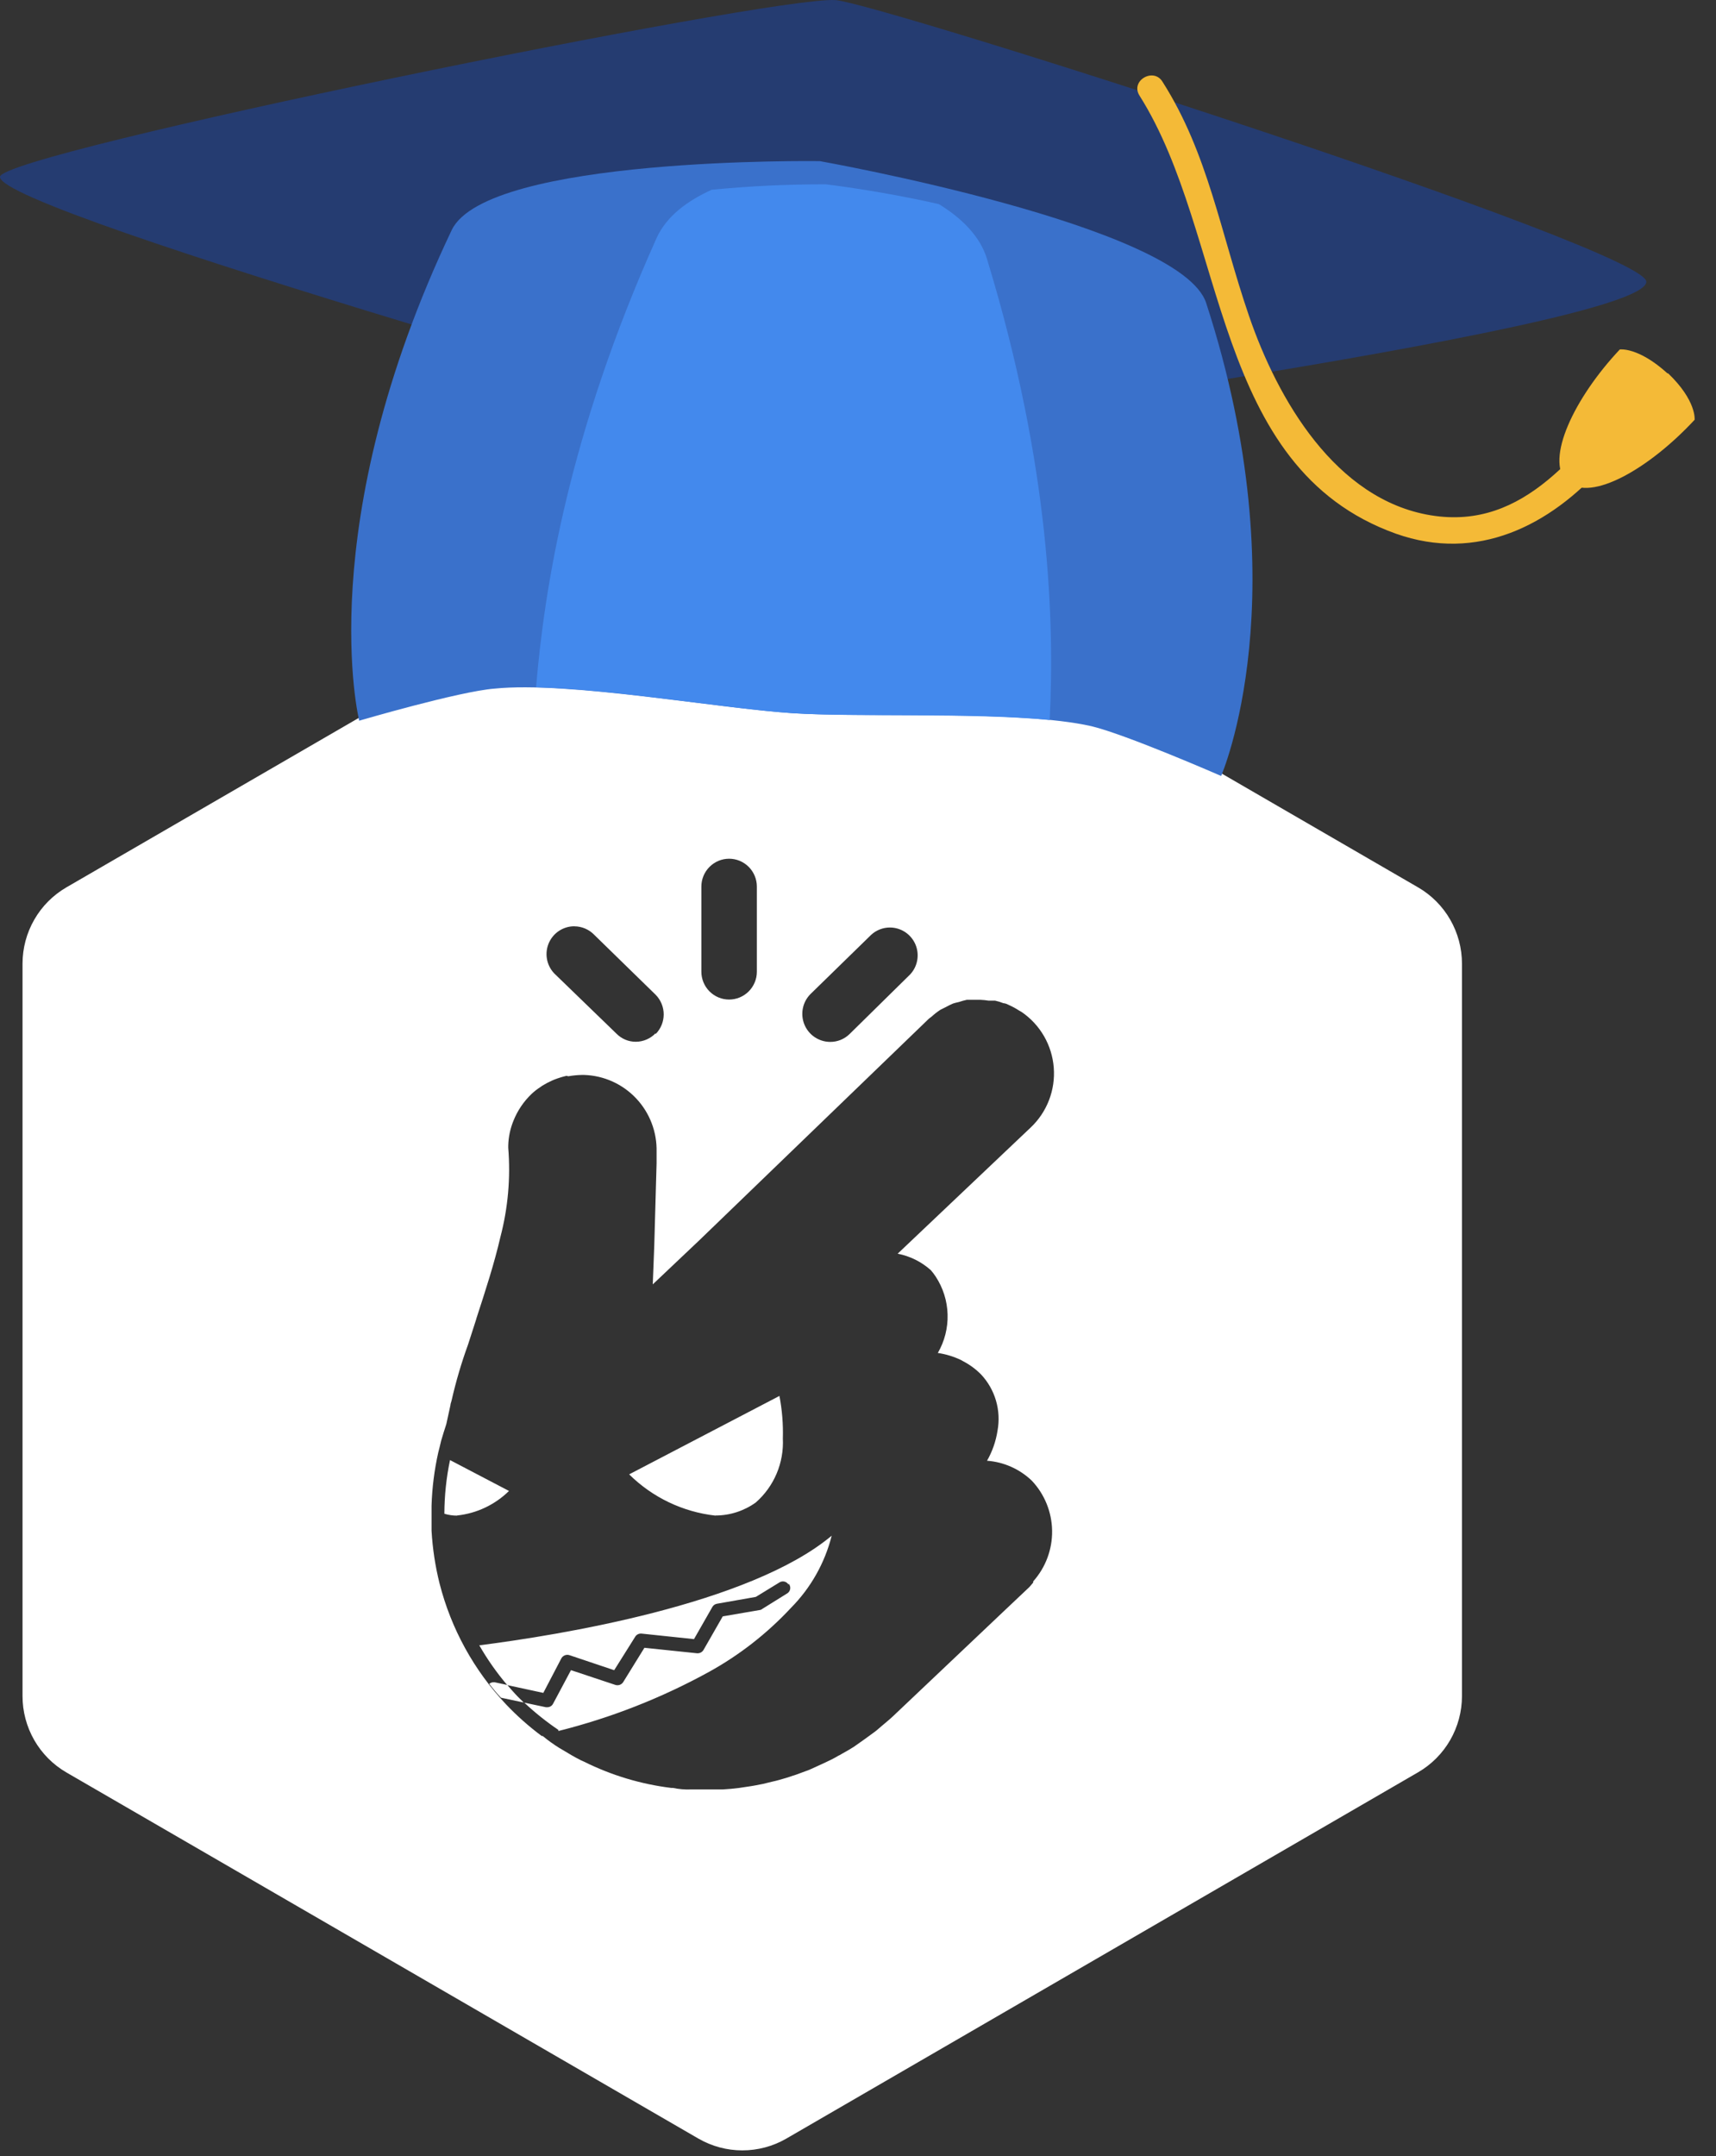 <svg width="125" height="157" viewBox="0 0 125 157" fill="none" xmlns="http://www.w3.org/2000/svg">
<rect x="0" y="0" width="125" height="157" fill="#333333" stroke="none"/>
<path d="M54.07 156.591C52.949 156.59 51.848 156.295 50.877 155.734L4.831 129.066C3.86 128.501 3.054 127.69 2.494 126.714C1.935 125.738 1.64 124.632 1.641 123.506V70.172C1.642 69.047 1.937 67.943 2.497 66.969C3.056 65.994 3.861 65.185 4.831 64.621L50.877 37.943C51.848 37.382 52.949 37.087 54.07 37.087C55.19 37.087 56.291 37.382 57.262 37.943L103.303 64.621C104.273 65.184 105.079 65.993 105.639 66.968C106.199 67.942 106.495 69.047 106.495 70.172V123.506C106.495 124.631 106.199 125.736 105.639 126.71C105.079 127.684 104.273 128.494 103.303 129.057L57.262 155.743C56.29 156.301 55.19 156.593 54.07 156.591ZM41.269 78.341C40.972 78.41 40.681 78.5 40.397 78.609L40.253 78.669C39.995 78.782 39.745 78.912 39.505 79.059L39.37 79.156C39.141 79.301 38.926 79.468 38.729 79.654C38.154 80.2 37.704 80.863 37.408 81.599C37.168 82.182 37.036 82.805 37.022 83.436V83.583C37.199 85.762 37.007 87.957 36.453 90.072C36.006 92.007 35.369 93.964 34.695 96.032V96.05C34.497 96.651 34.296 97.279 34.096 97.907C33.612 99.237 33.212 100.597 32.897 101.977C32.887 102.024 32.874 102.07 32.859 102.115C32.831 102.184 32.815 102.257 32.811 102.331L32.511 103.705C32.38 104.093 32.257 104.507 32.137 104.907L32.029 105.358L31.921 105.785C31.639 107.051 31.476 108.341 31.436 109.638V111.471C31.51 112.763 31.704 114.045 32.017 115.3C32.858 118.603 34.525 121.635 36.86 124.11C37.66 124.953 38.531 125.725 39.463 126.418H39.535C39.915 126.732 40.315 127.02 40.733 127.281L40.999 127.437C41.377 127.668 41.832 127.942 42.332 128.191L42.55 128.288C44.542 129.28 46.687 129.925 48.894 130.196H49.017C49.451 130.288 49.895 130.326 50.338 130.307H52.65C53.06 130.283 53.468 130.247 53.848 130.196L54.489 130.1C54.845 130.052 55.211 129.977 55.567 129.907L56.271 129.736C56.571 129.673 56.894 129.577 57.136 129.505L57.262 129.469C57.439 129.418 57.616 129.355 57.789 129.294H57.807L58.026 129.219L58.946 128.88L59.721 128.528C60.003 128.399 60.32 128.251 60.593 128.116C60.773 128.026 60.934 127.933 61.105 127.831H61.123L61.369 127.689L61.395 127.674C61.662 127.524 61.935 127.374 62.192 127.206L62.917 126.695L63.217 126.478L63.72 126.111C63.809 126.046 63.895 125.976 63.977 125.901L64.229 125.685L64.388 125.552C64.636 125.345 64.894 125.129 65.13 124.9L73.121 117.329L74.96 115.592C75.023 115.529 75.077 115.46 75.137 115.391L75.263 115.24V115.156C76.168 114.143 76.659 112.825 76.639 111.465C76.619 110.105 76.089 108.802 75.155 107.817C74.269 106.972 73.118 106.461 71.899 106.371C72.286 105.695 72.545 104.953 72.663 104.183C72.798 103.454 72.759 102.704 72.551 101.992C72.343 101.281 71.971 100.629 71.465 100.089C71.085 99.704 70.647 99.381 70.168 99.13L69.998 99.034C69.465 98.781 68.898 98.608 68.314 98.523C68.807 97.674 69.054 96.702 69.026 95.719C68.999 94.737 68.698 93.781 68.159 92.96C68.052 92.798 67.935 92.644 67.808 92.497C67.125 91.884 66.288 91.468 65.388 91.295L75.074 82.11C75.663 81.556 76.12 80.876 76.412 80.12C76.704 79.365 76.823 78.553 76.76 77.745C76.697 76.937 76.455 76.154 76.05 75.453C75.645 74.752 75.088 74.151 74.421 73.695L74.25 73.598C74.007 73.439 73.752 73.3 73.487 73.183L73.43 73.156C73.325 73.098 73.208 73.062 73.088 73.051C72.894 72.974 72.694 72.912 72.489 72.868C72.411 72.868 72.334 72.868 72.253 72.868C72.172 72.868 72.094 72.868 72.016 72.868C71.824 72.836 71.63 72.816 71.435 72.808H70.42C70.227 72.85 70.037 72.903 69.85 72.967C69.708 72.996 69.567 73.032 69.428 73.075C69.242 73.155 69.06 73.244 68.883 73.343C68.823 73.376 68.76 73.406 68.707 73.43C68.635 73.461 68.565 73.496 68.497 73.535C68.266 73.688 68.048 73.859 67.844 74.046C67.777 74.091 67.713 74.14 67.652 74.193L50.94 90.318L47.55 93.528L47.66 90.685L47.828 84.719V83.88C47.864 82.438 47.331 81.039 46.344 79.99C45.357 78.941 43.997 78.325 42.56 78.278H42.365C42.04 78.285 41.717 78.317 41.397 78.374L41.269 78.341ZM64.825 67.542C64.321 67.541 63.835 67.73 63.462 68.071L59.03 72.396C58.749 72.681 58.558 73.044 58.481 73.438C58.404 73.831 58.445 74.239 58.597 74.61C58.75 74.98 59.008 75.298 59.34 75.522C59.672 75.746 60.061 75.867 60.461 75.871H60.482C61.007 75.872 61.511 75.667 61.887 75.299L66.295 70.962C66.566 70.674 66.747 70.313 66.815 69.923C66.884 69.532 66.837 69.131 66.681 68.767C66.524 68.403 66.265 68.094 65.936 67.876C65.606 67.658 65.22 67.542 64.825 67.542ZM41.835 67.452C41.425 67.451 41.026 67.576 40.688 67.808C40.351 68.04 40.092 68.37 39.945 68.753C39.798 69.137 39.771 69.556 39.867 69.955C39.963 70.354 40.177 70.715 40.481 70.989L44.925 75.29C45.293 75.657 45.791 75.862 46.309 75.861H46.327C46.594 75.858 46.858 75.802 47.103 75.696C47.349 75.589 47.571 75.435 47.756 75.242V75.302C48.134 74.922 48.346 74.406 48.346 73.869C48.346 73.331 48.134 72.816 47.756 72.435L43.287 68.074C43.099 67.879 42.873 67.723 42.623 67.617C42.374 67.511 42.106 67.456 41.835 67.455V67.452ZM53.111 62.532C52.575 62.532 52.062 62.746 51.683 63.127C51.304 63.507 51.09 64.023 51.09 64.561V70.758C51.09 71.296 51.303 71.812 51.682 72.192C52.061 72.573 52.575 72.787 53.111 72.787C53.647 72.787 54.161 72.573 54.541 72.192C54.92 71.812 55.133 71.296 55.133 70.758V64.561C55.132 64.023 54.919 63.507 54.54 63.127C54.161 62.746 53.647 62.532 53.111 62.532ZM40.676 126.057V125.973C39.797 125.377 38.965 124.713 38.19 123.987L39.765 124.32H39.873C39.961 124.32 40.047 124.294 40.122 124.247C40.197 124.2 40.257 124.132 40.295 124.053L41.592 121.621L44.812 122.691C44.916 122.728 45.031 122.729 45.136 122.694C45.241 122.659 45.332 122.589 45.393 122.496L46.941 119.992L50.781 120.392H50.82C50.908 120.392 50.995 120.368 51.072 120.323C51.148 120.278 51.211 120.214 51.254 120.136L52.647 117.705L55.342 117.242C55.406 117.237 55.465 117.212 55.513 117.17L57.31 116.052C57.375 116.019 57.431 115.971 57.474 115.913C57.517 115.854 57.546 115.787 57.559 115.715C57.571 115.644 57.567 115.57 57.547 115.5C57.526 115.431 57.491 115.366 57.442 115.313V115.397C57.41 115.34 57.366 115.29 57.313 115.252C57.261 115.213 57.201 115.185 57.138 115.17C57.074 115.155 57.008 115.154 56.944 115.166C56.88 115.178 56.819 115.204 56.765 115.24L55.058 116.286L52.224 116.785C52.153 116.797 52.086 116.825 52.027 116.867C51.968 116.909 51.92 116.965 51.886 117.029L50.553 119.361L46.729 118.958H46.675C46.593 118.958 46.512 118.98 46.44 119.021C46.369 119.062 46.309 119.121 46.267 119.193L44.74 121.624L41.484 120.53C41.372 120.492 41.25 120.496 41.14 120.541C41.03 120.586 40.94 120.668 40.885 120.774L39.577 123.277L36.95 122.709C36.183 121.809 35.501 120.839 34.913 119.812C40.634 119.085 54.582 116.851 60.584 111.829C60.082 113.818 59.056 115.635 57.613 117.089C55.88 118.95 53.864 120.523 51.641 121.75C48.181 123.651 44.493 125.097 40.667 126.054L40.676 126.057ZM38.178 123.984L36.489 123.626C36.189 123.305 35.906 122.969 35.641 122.619C35.724 122.546 35.83 122.505 35.94 122.502H36.03L36.953 122.7C37.147 122.929 37.351 123.157 37.552 123.376C37.753 123.596 37.956 123.779 38.151 123.978L38.178 123.984ZM52.12 110.368C49.747 110.104 47.531 109.045 45.83 107.363L56.777 101.652C56.973 102.673 57.056 103.712 57.026 104.751C57.069 105.627 56.914 106.502 56.572 107.309C56.23 108.116 55.711 108.836 55.052 109.413C54.197 110.027 53.172 110.358 52.12 110.359V110.368ZM33.293 110.368C32.98 110.369 32.669 110.323 32.37 110.23C32.374 108.917 32.511 107.608 32.781 106.323L37.078 108.571C36.053 109.578 34.719 110.208 33.293 110.359V110.368Z" fill="white"/>
<path d="M60.855 0.006C56.147 -0.292 0.099 11.137 0 12.876C-0.148 15.46 58.972 32.107 58.972 32.107C58.972 32.107 119.727 23.957 119.926 20.529C120.074 18.143 63.927 0.204 60.855 0.006Z" fill="#253C71"/>
<path d="M87.863 22.069C86.029 16.404 59.715 11.733 59.715 11.733C59.715 11.733 35.482 11.385 32.905 16.752C22.647 38.319 26.166 52.481 26.166 52.481C26.166 52.481 33.45 50.344 36.027 50.145C41.429 49.599 52.282 51.586 57.733 51.934C63.184 52.282 74.185 51.686 79.488 52.878C82.015 53.475 88.953 56.506 88.953 56.506C88.953 56.506 94.751 43.238 87.863 22.069Z" fill="#3A71CB"/>
<path d="M68.387 14.864C64.026 13.87 60.161 13.423 60.161 13.423C57.381 13.416 54.602 13.548 51.836 13.82C50.101 14.615 48.565 15.709 47.822 17.348C41.379 31.709 39.645 42.94 39.05 50.046C44.848 50.195 53.174 51.636 57.733 51.934C62.292 52.232 70.716 51.885 76.465 52.431C76.812 45.325 76.515 33.995 71.906 18.889C71.41 17.199 70.023 15.858 68.387 14.864Z" fill="#4389ED"/>
<path d="M119.034 28.181C115.02 32.703 111.154 38.666 104.216 37.523C97.278 36.38 93.066 29.076 90.985 23.013C88.904 16.951 88.011 11.187 84.691 5.969C84.047 4.876 82.313 5.869 83.006 6.963C89.449 17.15 88.21 34.045 101.689 38.865C107.586 40.952 112.889 38.319 116.853 33.846C120.818 29.374 122.255 24.554 119.034 28.181Z" fill="#F4BA37"/>
<path d="M117.993 25.448C114.673 28.976 112.542 33.449 114.127 35.089H114.177C115.911 36.579 120.173 34.095 123.444 30.567C123.444 30.567 123.593 29.175 121.511 27.187H121.462C119.331 25.249 117.993 25.448 117.993 25.448Z" fill="#F4BA37"/>
</svg>
